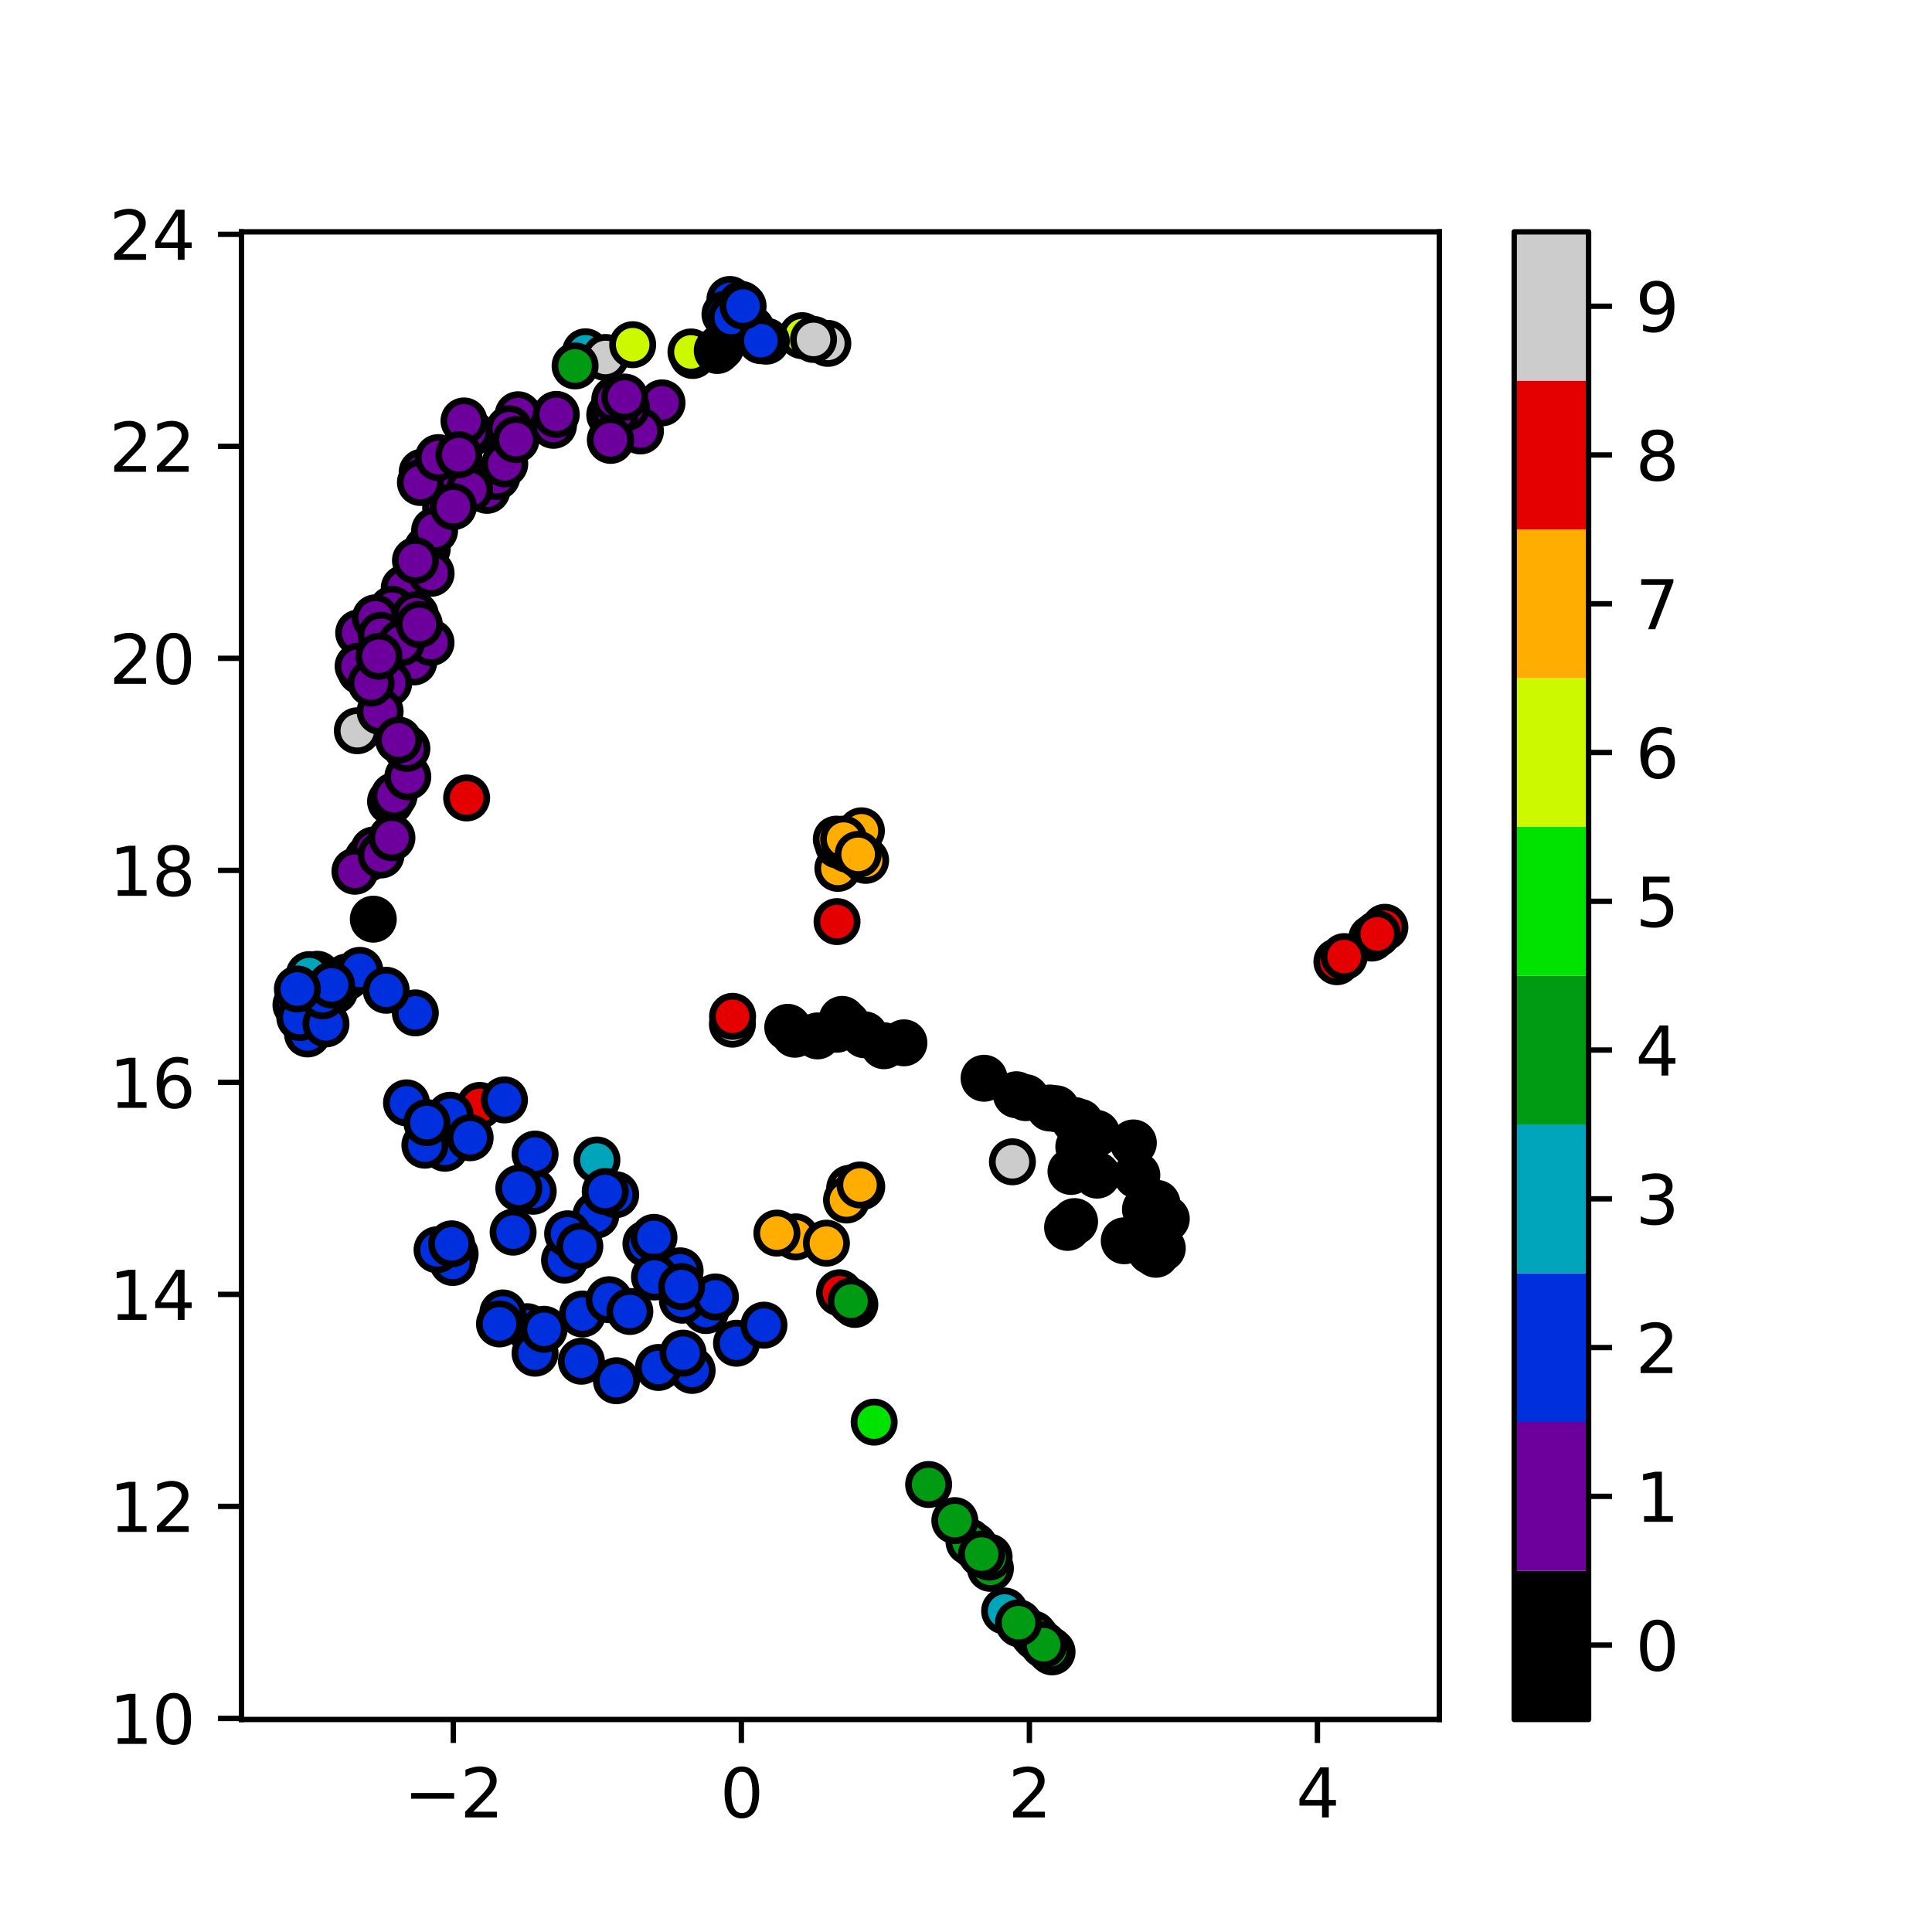 <?xml version="1.0" encoding="utf-8" standalone="no"?>
<!DOCTYPE svg PUBLIC "-//W3C//DTD SVG 1.1//EN"
  "http://www.w3.org/Graphics/SVG/1.1/DTD/svg11.dtd">
<svg xmlns:xlink="http://www.w3.org/1999/xlink" width="288pt" height="288pt" viewBox="0 0 288 288" xmlns="http://www.w3.org/2000/svg" version="1.1">
 <defs>
  <style type="text/css">*{stroke-linejoin: round; stroke-linecap: butt}</style>
 </defs>
 <g id="figure_1">
  <g id="patch_1">
   <path d="M 0 288 
L 288 288 
L 288 0 
L 0 0 
z
" style="fill: #ffffff"/>
  </g>
  <g id="axes_1">
   <g id="patch_2">
    <path d="M 36 256.32 
L 214.56 256.32 
L 214.56 34.56 
L 36 34.56 
z
" style="fill: #ffffff"/>
   </g>
   <g id="PathCollection_1">
    <defs>
     <path id="C0_0_a6da404e16" d="M 0 3 
C 0.796 3 1.559 2.684 2.121 2.121 
C 2.684 1.559 3 0.796 3 -0 
C 3 -0.796 2.684 -1.559 2.121 -2.121 
C 1.559 -2.684 0.796 -3 0 -3 
C -0.796 -3 -1.559 -2.684 -2.121 -2.121 
C -2.684 -1.559 -3 -0.796 -3 0 
C -3 0.796 -2.684 1.559 -2.121 2.121 
C -1.559 2.684 -0.796 3 0 3 
z
"/>
    </defs>
    <g clip-path="url(#p303ec538fe)">
     <use xlink:href="#C0_0_a6da404e16" x="62.928" y="70.386" style="fill: #6d009c; stroke: #000000"/>
    </g>
    <g clip-path="url(#p303ec538fe)">
     <use xlink:href="#C0_0_a6da404e16" x="103.178" y="204.288" style="fill: #002fdd; stroke: #000000"/>
    </g>
    <g clip-path="url(#p303ec538fe)">
     <use xlink:href="#C0_0_a6da404e16" x="86.828" y="195.88" style="fill: #002fdd; stroke: #000000"/>
    </g>
    <g clip-path="url(#p303ec538fe)">
     <use xlink:href="#C0_0_a6da404e16" x="108.807" y="44.64" style="fill: #002fdd; stroke: #000000"/>
    </g>
    <g clip-path="url(#p303ec538fe)">
     <use xlink:href="#C0_0_a6da404e16" x="152.913" y="163.628" style="stroke: #000000"/>
    </g>
    <g clip-path="url(#p303ec538fe)">
     <use xlink:href="#C0_0_a6da404e16" x="206.444" y="138.23" style="fill: #e40000; stroke: #000000"/>
    </g>
    <g clip-path="url(#p303ec538fe)">
     <use xlink:href="#C0_0_a6da404e16" x="54.801" y="128.006" style="fill: #6d009c; stroke: #000000"/>
    </g>
    <g clip-path="url(#p303ec538fe)">
     <use xlink:href="#C0_0_a6da404e16" x="105.235" y="195.365" style="fill: #002fdd; stroke: #000000"/>
    </g>
    <g clip-path="url(#p303ec538fe)">
     <use xlink:href="#C0_0_a6da404e16" x="145.219" y="230.415" style="fill: #00e200; stroke: #000000"/>
    </g>
    <g clip-path="url(#p303ec538fe)">
     <use xlink:href="#C0_0_a6da404e16" x="123.403" y="51.19" style="fill: #cccccc; stroke: #000000"/>
    </g>
    <g clip-path="url(#p303ec538fe)">
     <use xlink:href="#C0_0_a6da404e16" x="110.489" y="45.371" style="fill: #002fdd; stroke: #000000"/>
    </g>
    <g clip-path="url(#p303ec538fe)">
     <use xlink:href="#C0_0_a6da404e16" x="108.07" y="46.842" style="fill: #002fdd; stroke: #000000"/>
    </g>
    <g clip-path="url(#p303ec538fe)">
     <use xlink:href="#C0_0_a6da404e16" x="118.49" y="154.172" style="stroke: #000000"/>
    </g>
    <g clip-path="url(#p303ec538fe)">
     <use xlink:href="#C0_0_a6da404e16" x="109.178" y="152.67" style="fill: #cccccc; stroke: #000000"/>
    </g>
    <g clip-path="url(#p303ec538fe)">
     <use xlink:href="#C0_0_a6da404e16" x="101.384" y="189.441" style="fill: #002fdd; stroke: #000000"/>
    </g>
    <g clip-path="url(#p303ec538fe)">
     <use xlink:href="#C0_0_a6da404e16" x="151.973" y="242.076" style="fill: #009b13; stroke: #000000"/>
    </g>
    <g clip-path="url(#p303ec538fe)">
     <use xlink:href="#C0_0_a6da404e16" x="88.828" y="181.154" style="fill: #002fdd; stroke: #000000"/>
    </g>
    <g clip-path="url(#p303ec538fe)">
     <use xlink:href="#C0_0_a6da404e16" x="163.472" y="168.955" style="stroke: #000000"/>
    </g>
    <g clip-path="url(#p303ec538fe)">
     <use xlink:href="#C0_0_a6da404e16" x="70.27" y="64.553" style="fill: #6d009c; stroke: #000000"/>
    </g>
    <g clip-path="url(#p303ec538fe)">
     <use xlink:href="#C0_0_a6da404e16" x="63.691" y="81.784" style="fill: #6d009c; stroke: #000000"/>
    </g>
    <g clip-path="url(#p303ec538fe)">
     <use xlink:href="#C0_0_a6da404e16" x="167.59" y="184.962" style="stroke: #000000"/>
    </g>
    <g clip-path="url(#p303ec538fe)">
     <use xlink:href="#C0_0_a6da404e16" x="78.584" y="197.766" style="fill: #002fdd; stroke: #000000"/>
    </g>
    <g clip-path="url(#p303ec538fe)">
     <use xlink:href="#C0_0_a6da404e16" x="58.218" y="119.464" style="fill: #6d009c; stroke: #000000"/>
    </g>
    <g clip-path="url(#p303ec538fe)">
     <use xlink:href="#C0_0_a6da404e16" x="53.266" y="108.929" style="fill: #cccccc; stroke: #000000"/>
    </g>
    <g clip-path="url(#p303ec538fe)">
     <use xlink:href="#C0_0_a6da404e16" x="159.142" y="182.969" style="stroke: #000000"/>
    </g>
    <g clip-path="url(#p303ec538fe)">
     <use xlink:href="#C0_0_a6da404e16" x="87.278" y="52.438" style="fill: #00a4bb; stroke: #000000"/>
    </g>
    <g clip-path="url(#p303ec538fe)">
     <use xlink:href="#C0_0_a6da404e16" x="147.641" y="233.793" style="fill: #009b13; stroke: #000000"/>
    </g>
    <g clip-path="url(#p303ec538fe)">
     <use xlink:href="#C0_0_a6da404e16" x="138.43" y="221.292" style="fill: #009b13; stroke: #000000"/>
    </g>
    <g clip-path="url(#p303ec538fe)">
     <use xlink:href="#C0_0_a6da404e16" x="84.153" y="187.843" style="fill: #002fdd; stroke: #000000"/>
    </g>
    <g clip-path="url(#p303ec538fe)">
     <use xlink:href="#C0_0_a6da404e16" x="154.408" y="244.032" style="fill: #009b13; stroke: #000000"/>
    </g>
    <g clip-path="url(#p303ec538fe)">
     <use xlink:href="#C0_0_a6da404e16" x="124.902" y="129.449" style="fill: #ffad00; stroke: #000000"/>
    </g>
    <g clip-path="url(#p303ec538fe)">
     <use xlink:href="#C0_0_a6da404e16" x="101.716" y="193.82" style="fill: #002fdd; stroke: #000000"/>
    </g>
    <g clip-path="url(#p303ec538fe)">
     <use xlink:href="#C0_0_a6da404e16" x="90.252" y="53.288" style="fill: #cccccc; stroke: #000000"/>
    </g>
    <g clip-path="url(#p303ec538fe)">
     <use xlink:href="#C0_0_a6da404e16" x="125.542" y="151.96" style="stroke: #000000"/>
    </g>
    <g clip-path="url(#p303ec538fe)">
     <use xlink:href="#C0_0_a6da404e16" x="69.886" y="64.259" style="fill: #6d009c; stroke: #000000"/>
    </g>
    <g clip-path="url(#p303ec538fe)">
     <use xlink:href="#C0_0_a6da404e16" x="58.744" y="118.611" style="fill: #6d009c; stroke: #000000"/>
    </g>
    <g clip-path="url(#p303ec538fe)">
     <use xlink:href="#C0_0_a6da404e16" x="126.85" y="126.305" style="fill: #ffad00; stroke: #000000"/>
    </g>
    <g clip-path="url(#p303ec538fe)">
     <use xlink:href="#C0_0_a6da404e16" x="199.289" y="143.363" style="fill: #e40000; stroke: #000000"/>
    </g>
    <g clip-path="url(#p303ec538fe)">
     <use xlink:href="#C0_0_a6da404e16" x="79.488" y="177.578" style="fill: #002fdd; stroke: #000000"/>
    </g>
    <g clip-path="url(#p303ec538fe)">
     <use xlink:href="#C0_0_a6da404e16" x="71.515" y="164.783" style="fill: #e40000; stroke: #000000"/>
    </g>
    <g clip-path="url(#p303ec538fe)">
     <use xlink:href="#C0_0_a6da404e16" x="61.689" y="98.676" style="fill: #6d009c; stroke: #000000"/>
    </g>
    <g clip-path="url(#p303ec538fe)">
     <use xlink:href="#C0_0_a6da404e16" x="65.04" y="70.719" style="fill: #6d009c; stroke: #000000"/>
    </g>
    <g clip-path="url(#p303ec538fe)">
     <use xlink:href="#C0_0_a6da404e16" x="91.782" y="178.091" style="fill: #002fdd; stroke: #000000"/>
    </g>
    <g clip-path="url(#p303ec538fe)">
     <use xlink:href="#C0_0_a6da404e16" x="64.253" y="95.784" style="fill: #6d009c; stroke: #000000"/>
    </g>
    <g clip-path="url(#p303ec538fe)">
     <use xlink:href="#C0_0_a6da404e16" x="57.948" y="101.851" style="fill: #6d009c; stroke: #000000"/>
    </g>
    <g clip-path="url(#p303ec538fe)">
     <use xlink:href="#C0_0_a6da404e16" x="86.669" y="202.916" style="fill: #002fdd; stroke: #000000"/>
    </g>
    <g clip-path="url(#p303ec538fe)">
     <use xlink:href="#C0_0_a6da404e16" x="56.663" y="106.05" style="fill: #6d009c; stroke: #000000"/>
    </g>
    <g clip-path="url(#p303ec538fe)">
     <use xlink:href="#C0_0_a6da404e16" x="60.257" y="87.671" style="fill: #6d009c; stroke: #000000"/>
    </g>
    <g clip-path="url(#p303ec538fe)">
     <use xlink:href="#C0_0_a6da404e16" x="130.311" y="211.996" style="fill: #00e200; stroke: #000000"/>
    </g>
    <g clip-path="url(#p303ec538fe)">
     <use xlink:href="#C0_0_a6da404e16" x="169.468" y="175.182" style="stroke: #000000"/>
    </g>
    <g clip-path="url(#p303ec538fe)">
     <use xlink:href="#C0_0_a6da404e16" x="98.687" y="60.055" style="fill: #6d009c; stroke: #000000"/>
    </g>
    <g clip-path="url(#p303ec538fe)">
     <use xlink:href="#C0_0_a6da404e16" x="204.487" y="139.838" style="fill: #e40000; stroke: #000000"/>
    </g>
    <g clip-path="url(#p303ec538fe)">
     <use xlink:href="#C0_0_a6da404e16" x="51.651" y="145.648" style="fill: #002fdd; stroke: #000000"/>
    </g>
    <g clip-path="url(#p303ec538fe)">
     <use xlink:href="#C0_0_a6da404e16" x="111.984" y="48.995" style="fill: #002fdd; stroke: #000000"/>
    </g>
    <g clip-path="url(#p303ec538fe)">
     <use xlink:href="#C0_0_a6da404e16" x="173.261" y="186.075" style="stroke: #000000"/>
    </g>
    <g clip-path="url(#p303ec538fe)">
     <use xlink:href="#C0_0_a6da404e16" x="53.759" y="100.054" style="fill: #6d009c; stroke: #000000"/>
    </g>
    <g clip-path="url(#p303ec538fe)">
     <use xlink:href="#C0_0_a6da404e16" x="170.75" y="180.277" style="stroke: #000000"/>
    </g>
    <g clip-path="url(#p303ec538fe)">
     <use xlink:href="#C0_0_a6da404e16" x="126.333" y="126.606" style="fill: #ffad00; stroke: #000000"/>
    </g>
    <g clip-path="url(#p303ec538fe)">
     <use xlink:href="#C0_0_a6da404e16" x="96.287" y="185.406" style="fill: #002fdd; stroke: #000000"/>
    </g>
    <g clip-path="url(#p303ec538fe)">
     <use xlink:href="#C0_0_a6da404e16" x="126.657" y="177.132" style="fill: #ffad00; stroke: #000000"/>
    </g>
    <g clip-path="url(#p303ec538fe)">
     <use xlink:href="#C0_0_a6da404e16" x="121.865" y="154.422" style="stroke: #000000"/>
    </g>
    <g clip-path="url(#p303ec538fe)">
     <use xlink:href="#C0_0_a6da404e16" x="103.265" y="52.99" style="fill: #ccf900; stroke: #000000"/>
    </g>
    <g clip-path="url(#p303ec538fe)">
     <use xlink:href="#C0_0_a6da404e16" x="171.552" y="186.493" style="stroke: #000000"/>
    </g>
    <g clip-path="url(#p303ec538fe)">
     <use xlink:href="#C0_0_a6da404e16" x="79.761" y="201.719" style="fill: #002fdd; stroke: #000000"/>
    </g>
    <g clip-path="url(#p303ec538fe)">
     <use xlink:href="#C0_0_a6da404e16" x="156.493" y="165.169" style="stroke: #000000"/>
    </g>
    <g clip-path="url(#p303ec538fe)">
     <use xlink:href="#C0_0_a6da404e16" x="64.263" y="85.463" style="fill: #6d009c; stroke: #000000"/>
    </g>
    <g clip-path="url(#p303ec538fe)">
     <use xlink:href="#C0_0_a6da404e16" x="67.846" y="186.953" style="fill: #002fdd; stroke: #000000"/>
    </g>
    <g clip-path="url(#p303ec538fe)">
     <use xlink:href="#C0_0_a6da404e16" x="128.41" y="123.846" style="fill: #ffad00; stroke: #000000"/>
    </g>
    <g clip-path="url(#p303ec538fe)">
     <use xlink:href="#C0_0_a6da404e16" x="98.158" y="203.846" style="fill: #002fdd; stroke: #000000"/>
    </g>
    <g clip-path="url(#p303ec538fe)">
     <use xlink:href="#C0_0_a6da404e16" x="146.693" y="160.733" style="stroke: #000000"/>
    </g>
    <g clip-path="url(#p303ec538fe)">
     <use xlink:href="#C0_0_a6da404e16" x="67.938" y="169.148" style="fill: #009b13; stroke: #000000"/>
    </g>
    <g clip-path="url(#p303ec538fe)">
     <use xlink:href="#C0_0_a6da404e16" x="55.713" y="126.7" style="fill: #6d009c; stroke: #000000"/>
    </g>
    <g clip-path="url(#p303ec538fe)">
     <use xlink:href="#C0_0_a6da404e16" x="157.436" y="165.279" style="stroke: #000000"/>
    </g>
    <g clip-path="url(#p303ec538fe)">
     <use xlink:href="#C0_0_a6da404e16" x="147.445" y="232.117" style="fill: #009b13; stroke: #000000"/>
    </g>
    <g clip-path="url(#p303ec538fe)">
     <use xlink:href="#C0_0_a6da404e16" x="58.443" y="90.817" style="fill: #6d009c; stroke: #000000"/>
    </g>
    <g clip-path="url(#p303ec538fe)">
     <use xlink:href="#C0_0_a6da404e16" x="90.8" y="193.747" style="fill: #002fdd; stroke: #000000"/>
    </g>
    <g clip-path="url(#p303ec538fe)">
     <use xlink:href="#C0_0_a6da404e16" x="77.704" y="62.298" style="fill: #6d009c; stroke: #000000"/>
    </g>
    <g clip-path="url(#p303ec538fe)">
     <use xlink:href="#C0_0_a6da404e16" x="66.332" y="171.172" style="fill: #002fdd; stroke: #000000"/>
    </g>
    <g clip-path="url(#p303ec538fe)">
     <use xlink:href="#C0_0_a6da404e16" x="173.859" y="181.691" style="stroke: #000000"/>
    </g>
    <g clip-path="url(#p303ec538fe)">
     <use xlink:href="#C0_0_a6da404e16" x="60.793" y="115.794" style="fill: #6d009c; stroke: #000000"/>
    </g>
    <g clip-path="url(#p303ec538fe)">
     <use xlink:href="#C0_0_a6da404e16" x="45.841" y="154.129" style="fill: #002fdd; stroke: #000000"/>
    </g>
    <g clip-path="url(#p303ec538fe)">
     <use xlink:href="#C0_0_a6da404e16" x="53.467" y="94.339" style="fill: #6d009c; stroke: #000000"/>
    </g>
    <g clip-path="url(#p303ec538fe)">
     <use xlink:href="#C0_0_a6da404e16" x="72.601" y="73.096" style="fill: #6d009c; stroke: #000000"/>
    </g>
    <g clip-path="url(#p303ec538fe)">
     <use xlink:href="#C0_0_a6da404e16" x="97.487" y="184.454" style="fill: #002fdd; stroke: #000000"/>
    </g>
    <g clip-path="url(#p303ec538fe)">
     <use xlink:href="#C0_0_a6da404e16" x="49.907" y="147.67" style="fill: #002fdd; stroke: #000000"/>
    </g>
    <g clip-path="url(#p303ec538fe)">
     <use xlink:href="#C0_0_a6da404e16" x="52.911" y="129.875" style="fill: #6d009c; stroke: #000000"/>
    </g>
    <g clip-path="url(#p303ec538fe)">
     <use xlink:href="#C0_0_a6da404e16" x="118.619" y="184.376" style="fill: #ffad00; stroke: #000000"/>
    </g>
    <g clip-path="url(#p303ec538fe)">
     <use xlink:href="#C0_0_a6da404e16" x="60.597" y="164.401" style="fill: #002fdd; stroke: #000000"/>
    </g>
    <g clip-path="url(#p303ec538fe)">
     <use xlink:href="#C0_0_a6da404e16" x="74.087" y="71.046" style="fill: #6d009c; stroke: #000000"/>
    </g>
    <g clip-path="url(#p303ec538fe)">
     <use xlink:href="#C0_0_a6da404e16" x="94.314" y="51.385" style="fill: #ccf900; stroke: #000000"/>
    </g>
    <g clip-path="url(#p303ec538fe)">
     <use xlink:href="#C0_0_a6da404e16" x="56.806" y="127.449" style="fill: #6d009c; stroke: #000000"/>
    </g>
    <g clip-path="url(#p303ec538fe)">
     <use xlink:href="#C0_0_a6da404e16" x="75.203" y="163.962" style="fill: #002fdd; stroke: #000000"/>
    </g>
    <g clip-path="url(#p303ec538fe)">
     <use xlink:href="#C0_0_a6da404e16" x="124.742" y="153.43" style="stroke: #000000"/>
    </g>
    <g clip-path="url(#p303ec538fe)">
     <use xlink:href="#C0_0_a6da404e16" x="84.613" y="183.918" style="fill: #002fdd; stroke: #000000"/>
    </g>
    <g clip-path="url(#p303ec538fe)">
     <use xlink:href="#C0_0_a6da404e16" x="53.635" y="144.646" style="fill: #002fdd; stroke: #000000"/>
    </g>
    <g clip-path="url(#p303ec538fe)">
     <use xlink:href="#C0_0_a6da404e16" x="109.789" y="200.235" style="fill: #002fdd; stroke: #000000"/>
    </g>
    <g clip-path="url(#p303ec538fe)">
     <use xlink:href="#C0_0_a6da404e16" x="160.199" y="167.037" style="stroke: #000000"/>
    </g>
    <g clip-path="url(#p303ec538fe)">
     <use xlink:href="#C0_0_a6da404e16" x="128.46" y="176.897" style="fill: #ffad00; stroke: #000000"/>
    </g>
    <g clip-path="url(#p303ec538fe)">
     <use xlink:href="#C0_0_a6da404e16" x="95.472" y="64.243" style="fill: #6d009c; stroke: #000000"/>
    </g>
    <g clip-path="url(#p303ec538fe)">
     <use xlink:href="#C0_0_a6da404e16" x="97.561" y="190.357" style="fill: #002fdd; stroke: #000000"/>
    </g>
    <g clip-path="url(#p303ec538fe)">
     <use xlink:href="#C0_0_a6da404e16" x="74.953" y="195.717" style="fill: #002fdd; stroke: #000000"/>
    </g>
    <g clip-path="url(#p303ec538fe)">
     <use xlink:href="#C0_0_a6da404e16" x="76.49" y="183.674" style="fill: #002fdd; stroke: #000000"/>
    </g>
    <g clip-path="url(#p303ec538fe)">
     <use xlink:href="#C0_0_a6da404e16" x="77.232" y="61.824" style="fill: #6d009c; stroke: #000000"/>
    </g>
    <g clip-path="url(#p303ec538fe)">
     <use xlink:href="#C0_0_a6da404e16" x="106.649" y="193.331" style="fill: #002fdd; stroke: #000000"/>
    </g>
    <g clip-path="url(#p303ec538fe)">
     <use xlink:href="#C0_0_a6da404e16" x="119.569" y="50.036" style="fill: #ccf900; stroke: #000000"/>
    </g>
    <g clip-path="url(#p303ec538fe)">
     <use xlink:href="#C0_0_a6da404e16" x="66.432" y="75.754" style="fill: #6d009c; stroke: #000000"/>
    </g>
    <g clip-path="url(#p303ec538fe)">
     <use xlink:href="#C0_0_a6da404e16" x="124.963" y="126.003" style="fill: #ffad00; stroke: #000000"/>
    </g>
    <g clip-path="url(#p303ec538fe)">
     <use xlink:href="#C0_0_a6da404e16" x="91.032" y="65.649" style="fill: #6d009c; stroke: #000000"/>
    </g>
    <g clip-path="url(#p303ec538fe)">
     <use xlink:href="#C0_0_a6da404e16" x="161.004" y="167.302" style="stroke: #000000"/>
    </g>
    <g clip-path="url(#p303ec538fe)">
     <use xlink:href="#C0_0_a6da404e16" x="67.496" y="188.199" style="fill: #002fdd; stroke: #000000"/>
    </g>
    <g clip-path="url(#p303ec538fe)">
     <use xlink:href="#C0_0_a6da404e16" x="55.953" y="92.102" style="fill: #6d009c; stroke: #000000"/>
    </g>
    <g clip-path="url(#p303ec538fe)">
     <use xlink:href="#C0_0_a6da404e16" x="61.913" y="150.988" style="fill: #002fdd; stroke: #000000"/>
    </g>
    <g clip-path="url(#p303ec538fe)">
     <use xlink:href="#C0_0_a6da404e16" x="168.947" y="170.375" style="stroke: #000000"/>
    </g>
    <g clip-path="url(#p303ec538fe)">
     <use xlink:href="#C0_0_a6da404e16" x="44.116" y="149.807" style="fill: #002fdd; stroke: #000000"/>
    </g>
    <g clip-path="url(#p303ec538fe)">
     <use xlink:href="#C0_0_a6da404e16" x="74.457" y="197.355" style="fill: #002fdd; stroke: #000000"/>
    </g>
    <g clip-path="url(#p303ec538fe)">
     <use xlink:href="#C0_0_a6da404e16" x="93.407" y="60.759" style="fill: #6d009c; stroke: #000000"/>
    </g>
    <g clip-path="url(#p303ec538fe)">
     <use xlink:href="#C0_0_a6da404e16" x="91.891" y="205.823" style="fill: #002fdd; stroke: #000000"/>
    </g>
    <g clip-path="url(#p303ec538fe)">
     <use xlink:href="#C0_0_a6da404e16" x="134.745" y="155.453" style="stroke: #000000"/>
    </g>
    <g clip-path="url(#p303ec538fe)">
     <use xlink:href="#C0_0_a6da404e16" x="172.313" y="186.972" style="stroke: #000000"/>
    </g>
    <g clip-path="url(#p303ec538fe)">
     <use xlink:href="#C0_0_a6da404e16" x="75.915" y="63.924" style="fill: #6d009c; stroke: #000000"/>
    </g>
    <g clip-path="url(#p303ec538fe)">
     <use xlink:href="#C0_0_a6da404e16" x="44.691" y="151.678" style="fill: #002fdd; stroke: #000000"/>
    </g>
    <g clip-path="url(#p303ec538fe)">
     <use xlink:href="#C0_0_a6da404e16" x="56.808" y="94.705" style="fill: #6d009c; stroke: #000000"/>
    </g>
    <g clip-path="url(#p303ec538fe)">
     <use xlink:href="#C0_0_a6da404e16" x="86.439" y="185.782" style="fill: #002fdd; stroke: #000000"/>
    </g>
    <g clip-path="url(#p303ec538fe)">
     <use xlink:href="#C0_0_a6da404e16" x="124.666" y="125.091" style="fill: #ffad00; stroke: #000000"/>
    </g>
    <g clip-path="url(#p303ec538fe)">
     <use xlink:href="#C0_0_a6da404e16" x="59.839" y="95.812" style="fill: #6d009c; stroke: #000000"/>
    </g>
    <g clip-path="url(#p303ec538fe)">
     <use xlink:href="#C0_0_a6da404e16" x="69.165" y="62.748" style="fill: #6d009c; stroke: #000000"/>
    </g>
    <g clip-path="url(#p303ec538fe)">
     <use xlink:href="#C0_0_a6da404e16" x="127.431" y="194.45" style="fill: #009b13; stroke: #000000"/>
    </g>
    <g clip-path="url(#p303ec538fe)">
     <use xlink:href="#C0_0_a6da404e16" x="172.466" y="179.381" style="stroke: #000000"/>
    </g>
    <g clip-path="url(#p303ec538fe)">
     <use xlink:href="#C0_0_a6da404e16" x="62.671" y="71.927" style="fill: #6d009c; stroke: #000000"/>
    </g>
    <g clip-path="url(#p303ec538fe)">
     <use xlink:href="#C0_0_a6da404e16" x="48.593" y="152.632" style="fill: #002fdd; stroke: #000000"/>
    </g>
    <g clip-path="url(#p303ec538fe)">
     <use xlink:href="#C0_0_a6da404e16" x="163.539" y="175.176" style="stroke: #000000"/>
    </g>
    <g clip-path="url(#p303ec538fe)">
     <use xlink:href="#C0_0_a6da404e16" x="93.892" y="195.502" style="fill: #002fdd; stroke: #000000"/>
    </g>
    <g clip-path="url(#p303ec538fe)">
     <use xlink:href="#C0_0_a6da404e16" x="70" y="72.954" style="fill: #6d009c; stroke: #000000"/>
    </g>
    <g clip-path="url(#p303ec538fe)">
     <use xlink:href="#C0_0_a6da404e16" x="151.51" y="163.189" style="stroke: #000000"/>
    </g>
    <g clip-path="url(#p303ec538fe)">
     <use xlink:href="#C0_0_a6da404e16" x="88.984" y="172.921" style="fill: #00a4bb; stroke: #000000"/>
    </g>
    <g clip-path="url(#p303ec538fe)">
     <use xlink:href="#C0_0_a6da404e16" x="79.766" y="172.036" style="fill: #002fdd; stroke: #000000"/>
    </g>
    <g clip-path="url(#p303ec538fe)">
     <use xlink:href="#C0_0_a6da404e16" x="160.815" y="170.954" style="stroke: #000000"/>
    </g>
    <g clip-path="url(#p303ec538fe)">
     <use xlink:href="#C0_0_a6da404e16" x="101.607" y="191.786" style="fill: #002fdd; stroke: #000000"/>
    </g>
    <g clip-path="url(#p303ec538fe)">
     <use xlink:href="#C0_0_a6da404e16" x="128.867" y="154.25" style="stroke: #000000"/>
    </g>
    <g clip-path="url(#p303ec538fe)">
     <use xlink:href="#C0_0_a6da404e16" x="61.925" y="91.656" style="fill: #6d009c; stroke: #000000"/>
    </g>
    <g clip-path="url(#p303ec538fe)">
     <use xlink:href="#C0_0_a6da404e16" x="67.11" y="166.25" style="fill: #002fdd; stroke: #000000"/>
    </g>
    <g clip-path="url(#p303ec538fe)">
     <use xlink:href="#C0_0_a6da404e16" x="126.191" y="178.886" style="fill: #ffad00; stroke: #000000"/>
    </g>
    <g clip-path="url(#p303ec538fe)">
     <use xlink:href="#C0_0_a6da404e16" x="114.233" y="50.859" style="fill: #002fdd; stroke: #000000"/>
    </g>
    <g clip-path="url(#p303ec538fe)">
     <use xlink:href="#C0_0_a6da404e16" x="126.206" y="152.599" style="stroke: #000000"/>
    </g>
    <g clip-path="url(#p303ec538fe)">
     <use xlink:href="#C0_0_a6da404e16" x="65.341" y="68.213" style="fill: #6d009c; stroke: #000000"/>
    </g>
    <g clip-path="url(#p303ec538fe)">
     <use xlink:href="#C0_0_a6da404e16" x="102.999" y="52.464" style="fill: #ccf900; stroke: #000000"/>
    </g>
    <g clip-path="url(#p303ec538fe)">
     <use xlink:href="#C0_0_a6da404e16" x="77.339" y="177.13" style="fill: #002fdd; stroke: #000000"/>
    </g>
    <g clip-path="url(#p303ec538fe)">
     <use xlink:href="#C0_0_a6da404e16" x="75.245" y="69.151" style="fill: #6d009c; stroke: #000000"/>
    </g>
    <g clip-path="url(#p303ec538fe)">
     <use xlink:href="#C0_0_a6da404e16" x="76.925" y="65.534" style="fill: #6d009c; stroke: #000000"/>
    </g>
    <g clip-path="url(#p303ec538fe)">
     <use xlink:href="#C0_0_a6da404e16" x="68.399" y="67.789" style="fill: #6d009c; stroke: #000000"/>
    </g>
    <g clip-path="url(#p303ec538fe)">
     <use xlink:href="#C0_0_a6da404e16" x="90.891" y="61.84" style="fill: #6d009c; stroke: #000000"/>
    </g>
    <g clip-path="url(#p303ec538fe)">
     <use xlink:href="#C0_0_a6da404e16" x="144.446" y="229.825" style="fill: #009b13; stroke: #000000"/>
    </g>
    <g clip-path="url(#p303ec538fe)">
     <use xlink:href="#C0_0_a6da404e16" x="142.332" y="226.676" style="fill: #009b13; stroke: #000000"/>
    </g>
    <g clip-path="url(#p303ec538fe)">
     <use xlink:href="#C0_0_a6da404e16" x="60.655" y="111.573" style="fill: #6d009c; stroke: #000000"/>
    </g>
    <g clip-path="url(#p303ec538fe)">
     <use xlink:href="#C0_0_a6da404e16" x="53.382" y="99.31" style="fill: #6d009c; stroke: #000000"/>
    </g>
    <g clip-path="url(#p303ec538fe)">
     <use xlink:href="#C0_0_a6da404e16" x="57.571" y="147.618" style="fill: #002fdd; stroke: #000000"/>
    </g>
    <g clip-path="url(#p303ec538fe)">
     <use xlink:href="#C0_0_a6da404e16" x="91.667" y="61.77" style="fill: #6d009c; stroke: #000000"/>
    </g>
    <g clip-path="url(#p303ec538fe)">
     <use xlink:href="#C0_0_a6da404e16" x="156.828" y="246.24" style="fill: #009b13; stroke: #000000"/>
    </g>
    <g clip-path="url(#p303ec538fe)">
     <use xlink:href="#C0_0_a6da404e16" x="48.105" y="148.433" style="fill: #002fdd; stroke: #000000"/>
    </g>
    <g clip-path="url(#p303ec538fe)">
     <use xlink:href="#C0_0_a6da404e16" x="47.307" y="145.232" style="fill: #002fdd; stroke: #000000"/>
    </g>
    <g clip-path="url(#p303ec538fe)">
     <use xlink:href="#C0_0_a6da404e16" x="55.325" y="101.831" style="fill: #6d009c; stroke: #000000"/>
    </g>
    <g clip-path="url(#p303ec538fe)">
     <use xlink:href="#C0_0_a6da404e16" x="59.414" y="110.314" style="fill: #6d009c; stroke: #000000"/>
    </g>
    <g clip-path="url(#p303ec538fe)">
     <use xlink:href="#C0_0_a6da404e16" x="65.149" y="186.304" style="fill: #002fdd; stroke: #000000"/>
    </g>
    <g clip-path="url(#p303ec538fe)">
     <use xlink:href="#C0_0_a6da404e16" x="107.45" y="51.764" style="fill: #ccf900; stroke: #000000"/>
    </g>
    <g clip-path="url(#p303ec538fe)">
     <use xlink:href="#C0_0_a6da404e16" x="149.757" y="240.15" style="fill: #00a4bb; stroke: #000000"/>
    </g>
    <g clip-path="url(#p303ec538fe)">
     <use xlink:href="#C0_0_a6da404e16" x="63.334" y="170.713" style="fill: #002fdd; stroke: #000000"/>
    </g>
    <g clip-path="url(#p303ec538fe)">
     <use xlink:href="#C0_0_a6da404e16" x="101.825" y="201.71" style="fill: #002fdd; stroke: #000000"/>
    </g>
    <g clip-path="url(#p303ec538fe)">
     <use xlink:href="#C0_0_a6da404e16" x="64.783" y="79.091" style="fill: #6d009c; stroke: #000000"/>
    </g>
    <g clip-path="url(#p303ec538fe)">
     <use xlink:href="#C0_0_a6da404e16" x="128.199" y="176.642" style="fill: #ffad00; stroke: #000000"/>
    </g>
    <g clip-path="url(#p303ec538fe)">
     <use xlink:href="#C0_0_a6da404e16" x="69.561" y="118.95" style="fill: #e40000; stroke: #000000"/>
    </g>
    <g clip-path="url(#p303ec538fe)">
     <use xlink:href="#C0_0_a6da404e16" x="62.507" y="93.091" style="fill: #6d009c; stroke: #000000"/>
    </g>
    <g clip-path="url(#p303ec538fe)">
     <use xlink:href="#C0_0_a6da404e16" x="61.929" y="83.557" style="fill: #6d009c; stroke: #000000"/>
    </g>
    <g clip-path="url(#p303ec538fe)">
     <use xlink:href="#C0_0_a6da404e16" x="46.098" y="145.282" style="fill: #00a4bb; stroke: #000000"/>
    </g>
    <g clip-path="url(#p303ec538fe)">
     <use xlink:href="#C0_0_a6da404e16" x="129.038" y="128.254" style="fill: #ffad00; stroke: #000000"/>
    </g>
    <g clip-path="url(#p303ec538fe)">
     <use xlink:href="#C0_0_a6da404e16" x="113.883" y="197.539" style="fill: #002fdd; stroke: #000000"/>
    </g>
    <g clip-path="url(#p303ec538fe)">
     <use xlink:href="#C0_0_a6da404e16" x="156.499" y="245.948" style="fill: #009b13; stroke: #000000"/>
    </g>
    <g clip-path="url(#p303ec538fe)">
     <use xlink:href="#C0_0_a6da404e16" x="154.023" y="243.583" style="fill: #009b13; stroke: #000000"/>
    </g>
    <g clip-path="url(#p303ec538fe)">
     <use xlink:href="#C0_0_a6da404e16" x="115.808" y="183.816" style="fill: #ffad00; stroke: #000000"/>
    </g>
    <g clip-path="url(#p303ec538fe)">
     <use xlink:href="#C0_0_a6da404e16" x="150.92" y="173.188" style="fill: #cccccc; stroke: #000000"/>
    </g>
    <g clip-path="url(#p303ec538fe)">
     <use xlink:href="#C0_0_a6da404e16" x="55.647" y="137.019" style="stroke: #000000"/>
    </g>
    <g clip-path="url(#p303ec538fe)">
     <use xlink:href="#C0_0_a6da404e16" x="125.153" y="192.711" style="fill: #e40000; stroke: #000000"/>
    </g>
    <g clip-path="url(#p303ec538fe)">
     <use xlink:href="#C0_0_a6da404e16" x="67.582" y="75.525" style="fill: #6d009c; stroke: #000000"/>
    </g>
    <g clip-path="url(#p303ec538fe)">
     <use xlink:href="#C0_0_a6da404e16" x="49.421" y="146.823" style="fill: #002fdd; stroke: #000000"/>
    </g>
    <g clip-path="url(#p303ec538fe)">
     <use xlink:href="#C0_0_a6da404e16" x="85.726" y="54.546" style="fill: #009b13; stroke: #000000"/>
    </g>
    <g clip-path="url(#p303ec538fe)">
     <use xlink:href="#C0_0_a6da404e16" x="109.205" y="151.501" style="fill: #e40000; stroke: #000000"/>
    </g>
    <g clip-path="url(#p303ec538fe)">
     <use xlink:href="#C0_0_a6da404e16" x="56.493" y="97.826" style="fill: #6d009c; stroke: #000000"/>
    </g>
    <g clip-path="url(#p303ec538fe)">
     <use xlink:href="#C0_0_a6da404e16" x="106.921" y="52.249" style="stroke: #000000"/>
    </g>
    <g clip-path="url(#p303ec538fe)">
     <use xlink:href="#C0_0_a6da404e16" x="200.377" y="142.597" style="fill: #e40000; stroke: #000000"/>
    </g>
    <g clip-path="url(#p303ec538fe)">
     <use xlink:href="#C0_0_a6da404e16" x="117.429" y="153.143" style="stroke: #000000"/>
    </g>
    <g clip-path="url(#p303ec538fe)">
     <use xlink:href="#C0_0_a6da404e16" x="82.508" y="63.402" style="fill: #6d009c; stroke: #000000"/>
    </g>
    <g clip-path="url(#p303ec538fe)">
     <use xlink:href="#C0_0_a6da404e16" x="44.333" y="147.43" style="fill: #002fdd; stroke: #000000"/>
    </g>
    <g clip-path="url(#p303ec538fe)">
     <use xlink:href="#C0_0_a6da404e16" x="91.64" y="59.555" style="fill: #6d009c; stroke: #000000"/>
    </g>
    <g clip-path="url(#p303ec538fe)">
     <use xlink:href="#C0_0_a6da404e16" x="90.981" y="65.56" style="fill: #6d009c; stroke: #000000"/>
    </g>
    <g clip-path="url(#p303ec538fe)">
     <use xlink:href="#C0_0_a6da404e16" x="63.633" y="167.343" style="fill: #002fdd; stroke: #000000"/>
    </g>
    <g clip-path="url(#p303ec538fe)">
     <use xlink:href="#C0_0_a6da404e16" x="67.329" y="185.416" style="fill: #002fdd; stroke: #000000"/>
    </g>
    <g clip-path="url(#p303ec538fe)">
     <use xlink:href="#C0_0_a6da404e16" x="58.426" y="124.878" style="fill: #6d009c; stroke: #000000"/>
    </g>
    <g clip-path="url(#p303ec538fe)">
     <use xlink:href="#C0_0_a6da404e16" x="93.123" y="59.188" style="fill: #6d009c; stroke: #000000"/>
    </g>
    <g clip-path="url(#p303ec538fe)">
     <use xlink:href="#C0_0_a6da404e16" x="109.015" y="47.327" style="fill: #002fdd; stroke: #000000"/>
    </g>
    <g clip-path="url(#p303ec538fe)">
     <use xlink:href="#C0_0_a6da404e16" x="146.327" y="231.663" style="fill: #009b13; stroke: #000000"/>
    </g>
    <g clip-path="url(#p303ec538fe)">
     <use xlink:href="#C0_0_a6da404e16" x="125.759" y="125.087" style="fill: #ffad00; stroke: #000000"/>
    </g>
    <g clip-path="url(#p303ec538fe)">
     <use xlink:href="#C0_0_a6da404e16" x="124.776" y="137.381" style="fill: #e40000; stroke: #000000"/>
    </g>
    <g clip-path="url(#p303ec538fe)">
     <use xlink:href="#C0_0_a6da404e16" x="155.565" y="245.176" style="fill: #009b13; stroke: #000000"/>
    </g>
    <g clip-path="url(#p303ec538fe)">
     <use xlink:href="#C0_0_a6da404e16" x="70.086" y="169.604" style="fill: #002fdd; stroke: #000000"/>
    </g>
    <g clip-path="url(#p303ec538fe)">
     <use xlink:href="#C0_0_a6da404e16" x="81.108" y="198.156" style="fill: #002fdd; stroke: #000000"/>
    </g>
    <g clip-path="url(#p303ec538fe)">
     <use xlink:href="#C0_0_a6da404e16" x="123.194" y="185.318" style="fill: #ffad00; stroke: #000000"/>
    </g>
    <g clip-path="url(#p303ec538fe)">
     <use xlink:href="#C0_0_a6da404e16" x="82.924" y="61.773" style="fill: #6d009c; stroke: #000000"/>
    </g>
    <g clip-path="url(#p303ec538fe)">
     <use xlink:href="#C0_0_a6da404e16" x="127.926" y="127.36" style="fill: #ffad00; stroke: #000000"/>
    </g>
    <g clip-path="url(#p303ec538fe)">
     <use xlink:href="#C0_0_a6da404e16" x="126.861" y="193.963" style="fill: #009b13; stroke: #000000"/>
    </g>
    <g clip-path="url(#p303ec538fe)">
     <use xlink:href="#C0_0_a6da404e16" x="151.83" y="241.901" style="fill: #009b13; stroke: #000000"/>
    </g>
    <g clip-path="url(#p303ec538fe)">
     <use xlink:href="#C0_0_a6da404e16" x="205.306" y="139.215" style="fill: #e40000; stroke: #000000"/>
    </g>
    <g clip-path="url(#p303ec538fe)">
     <use xlink:href="#C0_0_a6da404e16" x="160.188" y="182.098" style="stroke: #000000"/>
    </g>
    <g clip-path="url(#p303ec538fe)">
     <use xlink:href="#C0_0_a6da404e16" x="113.418" y="50.784" style="fill: #002fdd; stroke: #000000"/>
    </g>
    <g clip-path="url(#p303ec538fe)">
     <use xlink:href="#C0_0_a6da404e16" x="90.221" y="177.617" style="fill: #002fdd; stroke: #000000"/>
    </g>
    <g clip-path="url(#p303ec538fe)">
     <use xlink:href="#C0_0_a6da404e16" x="110.774" y="45.63" style="fill: #002fdd; stroke: #000000"/>
    </g>
    <g clip-path="url(#p303ec538fe)">
     <use xlink:href="#C0_0_a6da404e16" x="131.77" y="155.887" style="stroke: #000000"/>
    </g>
    <g clip-path="url(#p303ec538fe)">
     <use xlink:href="#C0_0_a6da404e16" x="159.648" y="174.627" style="stroke: #000000"/>
    </g>
    <g clip-path="url(#p303ec538fe)">
     <use xlink:href="#C0_0_a6da404e16" x="121.27" y="50.599" style="fill: #cccccc; stroke: #000000"/>
    </g>
   </g>
   <g id="matplotlib.axis_1">
    <g id="xtick_1">
     <g id="line2d_1">
      <defs>
       <path id="mdd99b25c37" d="M 0 0 
L 0 3.5 
" style="stroke: #000000; stroke-width: 0.8"/>
      </defs>
      <g>
       <use xlink:href="#mdd99b25c37" x="67.578" y="256.32" style="stroke: #000000; stroke-width: 0.8"/>
      </g>
     </g>
     <g id="text_1">
      <!-- −2 -->
      <g transform="translate(60.207 270.918) scale(0.1 -0.1)">
       <defs>
        <path id="DejaVuSans-2212" d="M 678 2272 
L 4684 2272 
L 4684 1741 
L 678 1741 
L 678 2272 
z
" transform="scale(0.016)"/>
        <path id="DejaVuSans-32" d="M 1228 531 
L 3431 531 
L 3431 0 
L 469 0 
L 469 531 
Q 828 903 1448 1529 
Q 2069 2156 2228 2338 
Q 2531 2678 2651 2914 
Q 2772 3150 2772 3378 
Q 2772 3750 2511 3984 
Q 2250 4219 1831 4219 
Q 1534 4219 1204 4116 
Q 875 4013 500 3803 
L 500 4441 
Q 881 4594 1212 4672 
Q 1544 4750 1819 4750 
Q 2544 4750 2975 4387 
Q 3406 4025 3406 3419 
Q 3406 3131 3298 2873 
Q 3191 2616 2906 2266 
Q 2828 2175 2409 1742 
Q 1991 1309 1228 531 
z
" transform="scale(0.016)"/>
       </defs>
       <use xlink:href="#DejaVuSans-2212"/>
       <use xlink:href="#DejaVuSans-32" x="83.789"/>
      </g>
     </g>
    </g>
    <g id="xtick_2">
     <g id="line2d_2">
      <g>
       <use xlink:href="#mdd99b25c37" x="110.514" y="256.32" style="stroke: #000000; stroke-width: 0.8"/>
      </g>
     </g>
     <g id="text_2">
      <!-- 0 -->
      <g transform="translate(107.333 270.918) scale(0.1 -0.1)">
       <defs>
        <path id="DejaVuSans-30" d="M 2034 4250 
Q 1547 4250 1301 3770 
Q 1056 3291 1056 2328 
Q 1056 1369 1301 889 
Q 1547 409 2034 409 
Q 2525 409 2770 889 
Q 3016 1369 3016 2328 
Q 3016 3291 2770 3770 
Q 2525 4250 2034 4250 
z
M 2034 4750 
Q 2819 4750 3233 4129 
Q 3647 3509 3647 2328 
Q 3647 1150 3233 529 
Q 2819 -91 2034 -91 
Q 1250 -91 836 529 
Q 422 1150 422 2328 
Q 422 3509 836 4129 
Q 1250 4750 2034 4750 
z
" transform="scale(0.016)"/>
       </defs>
       <use xlink:href="#DejaVuSans-30"/>
      </g>
     </g>
    </g>
    <g id="xtick_3">
     <g id="line2d_3">
      <g>
       <use xlink:href="#mdd99b25c37" x="153.45" y="256.32" style="stroke: #000000; stroke-width: 0.8"/>
      </g>
     </g>
     <g id="text_3">
      <!-- 2 -->
      <g transform="translate(150.269 270.918) scale(0.1 -0.1)">
       <use xlink:href="#DejaVuSans-32"/>
      </g>
     </g>
    </g>
    <g id="xtick_4">
     <g id="line2d_4">
      <g>
       <use xlink:href="#mdd99b25c37" x="196.386" y="256.32" style="stroke: #000000; stroke-width: 0.8"/>
      </g>
     </g>
     <g id="text_4">
      <!-- 4 -->
      <g transform="translate(193.205 270.918) scale(0.1 -0.1)">
       <defs>
        <path id="DejaVuSans-34" d="M 2419 4116 
L 825 1625 
L 2419 1625 
L 2419 4116 
z
M 2253 4666 
L 3047 4666 
L 3047 1625 
L 3713 1625 
L 3713 1100 
L 3047 1100 
L 3047 0 
L 2419 0 
L 2419 1100 
L 313 1100 
L 313 1709 
L 2253 4666 
z
" transform="scale(0.016)"/>
       </defs>
       <use xlink:href="#DejaVuSans-34"/>
      </g>
     </g>
    </g>
   </g>
   <g id="matplotlib.axis_2">
    <g id="ytick_1">
     <g id="line2d_5">
      <defs>
       <path id="m8d7c4a0bbd" d="M 0 0 
L -3.5 0 
" style="stroke: #000000; stroke-width: 0.8"/>
      </defs>
      <g>
       <use xlink:href="#m8d7c4a0bbd" x="36" y="256.162" style="stroke: #000000; stroke-width: 0.8"/>
      </g>
     </g>
     <g id="text_5">
      <!-- 10 -->
      <g transform="translate(16.275 259.961) scale(0.1 -0.1)">
       <defs>
        <path id="DejaVuSans-31" d="M 794 531 
L 1825 531 
L 1825 4091 
L 703 3866 
L 703 4441 
L 1819 4666 
L 2450 4666 
L 2450 531 
L 3481 531 
L 3481 0 
L 794 0 
L 794 531 
z
" transform="scale(0.016)"/>
       </defs>
       <use xlink:href="#DejaVuSans-31"/>
       <use xlink:href="#DejaVuSans-30" x="63.623"/>
      </g>
     </g>
    </g>
    <g id="ytick_2">
     <g id="line2d_6">
      <g>
       <use xlink:href="#m8d7c4a0bbd" x="36" y="224.557" style="stroke: #000000; stroke-width: 0.8"/>
      </g>
     </g>
     <g id="text_6">
      <!-- 12 -->
      <g transform="translate(16.275 228.356) scale(0.1 -0.1)">
       <use xlink:href="#DejaVuSans-31"/>
       <use xlink:href="#DejaVuSans-32" x="63.623"/>
      </g>
     </g>
    </g>
    <g id="ytick_3">
     <g id="line2d_7">
      <g>
       <use xlink:href="#m8d7c4a0bbd" x="36" y="192.952" style="stroke: #000000; stroke-width: 0.8"/>
      </g>
     </g>
     <g id="text_7">
      <!-- 14 -->
      <g transform="translate(16.275 196.751) scale(0.1 -0.1)">
       <use xlink:href="#DejaVuSans-31"/>
       <use xlink:href="#DejaVuSans-34" x="63.623"/>
      </g>
     </g>
    </g>
    <g id="ytick_4">
     <g id="line2d_8">
      <g>
       <use xlink:href="#m8d7c4a0bbd" x="36" y="161.347" style="stroke: #000000; stroke-width: 0.8"/>
      </g>
     </g>
     <g id="text_8">
      <!-- 16 -->
      <g transform="translate(16.275 165.147) scale(0.1 -0.1)">
       <defs>
        <path id="DejaVuSans-36" d="M 2113 2584 
Q 1688 2584 1439 2293 
Q 1191 2003 1191 1497 
Q 1191 994 1439 701 
Q 1688 409 2113 409 
Q 2538 409 2786 701 
Q 3034 994 3034 1497 
Q 3034 2003 2786 2293 
Q 2538 2584 2113 2584 
z
M 3366 4563 
L 3366 3988 
Q 3128 4100 2886 4159 
Q 2644 4219 2406 4219 
Q 1781 4219 1451 3797 
Q 1122 3375 1075 2522 
Q 1259 2794 1537 2939 
Q 1816 3084 2150 3084 
Q 2853 3084 3261 2657 
Q 3669 2231 3669 1497 
Q 3669 778 3244 343 
Q 2819 -91 2113 -91 
Q 1303 -91 875 529 
Q 447 1150 447 2328 
Q 447 3434 972 4092 
Q 1497 4750 2381 4750 
Q 2619 4750 2861 4703 
Q 3103 4656 3366 4563 
z
" transform="scale(0.016)"/>
       </defs>
       <use xlink:href="#DejaVuSans-31"/>
       <use xlink:href="#DejaVuSans-36" x="63.623"/>
      </g>
     </g>
    </g>
    <g id="ytick_5">
     <g id="line2d_9">
      <g>
       <use xlink:href="#m8d7c4a0bbd" x="36" y="129.743" style="stroke: #000000; stroke-width: 0.8"/>
      </g>
     </g>
     <g id="text_9">
      <!-- 18 -->
      <g transform="translate(16.275 133.542) scale(0.1 -0.1)">
       <defs>
        <path id="DejaVuSans-38" d="M 2034 2216 
Q 1584 2216 1326 1975 
Q 1069 1734 1069 1313 
Q 1069 891 1326 650 
Q 1584 409 2034 409 
Q 2484 409 2743 651 
Q 3003 894 3003 1313 
Q 3003 1734 2745 1975 
Q 2488 2216 2034 2216 
z
M 1403 2484 
Q 997 2584 770 2862 
Q 544 3141 544 3541 
Q 544 4100 942 4425 
Q 1341 4750 2034 4750 
Q 2731 4750 3128 4425 
Q 3525 4100 3525 3541 
Q 3525 3141 3298 2862 
Q 3072 2584 2669 2484 
Q 3125 2378 3379 2068 
Q 3634 1759 3634 1313 
Q 3634 634 3220 271 
Q 2806 -91 2034 -91 
Q 1263 -91 848 271 
Q 434 634 434 1313 
Q 434 1759 690 2068 
Q 947 2378 1403 2484 
z
M 1172 3481 
Q 1172 3119 1398 2916 
Q 1625 2713 2034 2713 
Q 2441 2713 2670 2916 
Q 2900 3119 2900 3481 
Q 2900 3844 2670 4047 
Q 2441 4250 2034 4250 
Q 1625 4250 1398 4047 
Q 1172 3844 1172 3481 
z
" transform="scale(0.016)"/>
       </defs>
       <use xlink:href="#DejaVuSans-31"/>
       <use xlink:href="#DejaVuSans-38" x="63.623"/>
      </g>
     </g>
    </g>
    <g id="ytick_6">
     <g id="line2d_10">
      <g>
       <use xlink:href="#m8d7c4a0bbd" x="36" y="98.138" style="stroke: #000000; stroke-width: 0.8"/>
      </g>
     </g>
     <g id="text_10">
      <!-- 20 -->
      <g transform="translate(16.275 101.937) scale(0.1 -0.1)">
       <use xlink:href="#DejaVuSans-32"/>
       <use xlink:href="#DejaVuSans-30" x="63.623"/>
      </g>
     </g>
    </g>
    <g id="ytick_7">
     <g id="line2d_11">
      <g>
       <use xlink:href="#m8d7c4a0bbd" x="36" y="66.533" style="stroke: #000000; stroke-width: 0.8"/>
      </g>
     </g>
     <g id="text_11">
      <!-- 22 -->
      <g transform="translate(16.275 70.332) scale(0.1 -0.1)">
       <use xlink:href="#DejaVuSans-32"/>
       <use xlink:href="#DejaVuSans-32" x="63.623"/>
      </g>
     </g>
    </g>
    <g id="ytick_8">
     <g id="line2d_12">
      <g>
       <use xlink:href="#m8d7c4a0bbd" x="36" y="34.928" style="stroke: #000000; stroke-width: 0.8"/>
      </g>
     </g>
     <g id="text_12">
      <!-- 24 -->
      <g transform="translate(16.275 38.728) scale(0.1 -0.1)">
       <use xlink:href="#DejaVuSans-32"/>
       <use xlink:href="#DejaVuSans-34" x="63.623"/>
      </g>
     </g>
    </g>
   </g>
   <g id="patch_3">
    <path d="M 36 256.32 
L 36 34.56 
" style="fill: none; stroke: #000000; stroke-width: 0.8; stroke-linejoin: miter; stroke-linecap: square"/>
   </g>
   <g id="patch_4">
    <path d="M 214.56 256.32 
L 214.56 34.56 
" style="fill: none; stroke: #000000; stroke-width: 0.8; stroke-linejoin: miter; stroke-linecap: square"/>
   </g>
   <g id="patch_5">
    <path d="M 36 256.32 
L 214.56 256.32 
" style="fill: none; stroke: #000000; stroke-width: 0.8; stroke-linejoin: miter; stroke-linecap: square"/>
   </g>
   <g id="patch_6">
    <path d="M 36 34.56 
L 214.56 34.56 
" style="fill: none; stroke: #000000; stroke-width: 0.8; stroke-linejoin: miter; stroke-linecap: square"/>
   </g>
  </g>
  <g id="axes_2">
   <g id="patch_7">
    <path d="M 225.72 256.32 
L 236.808 256.32 
L 236.808 34.56 
L 225.72 34.56 
z
" style="fill: #ffffff"/>
   </g>
   <g id="patch_8">
    <path clip-path="url(#pd90360c73b)" style="fill: #ffffff; stroke: #ffffff; stroke-width: 0.01; stroke-linejoin: miter"/>
   </g>
   <g id="QuadMesh_1">
    <path d="M 225.72 256.32 
L 236.808 256.32 
L 236.808 234.144 
L 225.72 234.144 
L 225.72 256.32 
" clip-path="url(#pd90360c73b)"/>
    <path d="M 225.72 234.144 
L 236.808 234.144 
L 236.808 211.968 
L 225.72 211.968 
L 225.72 234.144 
" clip-path="url(#pd90360c73b)" style="fill: #6d009c"/>
    <path d="M 225.72 211.968 
L 236.808 211.968 
L 236.808 189.792 
L 225.72 189.792 
L 225.72 211.968 
" clip-path="url(#pd90360c73b)" style="fill: #002fdd"/>
    <path d="M 225.72 189.792 
L 236.808 189.792 
L 236.808 167.616 
L 225.72 167.616 
L 225.72 189.792 
" clip-path="url(#pd90360c73b)" style="fill: #00a4bb"/>
    <path d="M 225.72 167.616 
L 236.808 167.616 
L 236.808 145.44 
L 225.72 145.44 
L 225.72 167.616 
" clip-path="url(#pd90360c73b)" style="fill: #009b13"/>
    <path d="M 225.72 145.44 
L 236.808 145.44 
L 236.808 123.264 
L 225.72 123.264 
L 225.72 145.44 
" clip-path="url(#pd90360c73b)" style="fill: #00e200"/>
    <path d="M 225.72 123.264 
L 236.808 123.264 
L 236.808 101.088 
L 225.72 101.088 
L 225.72 123.264 
" clip-path="url(#pd90360c73b)" style="fill: #ccf900"/>
    <path d="M 225.72 101.088 
L 236.808 101.088 
L 236.808 78.912 
L 225.72 78.912 
L 225.72 101.088 
" clip-path="url(#pd90360c73b)" style="fill: #ffad00"/>
    <path d="M 225.72 78.912 
L 236.808 78.912 
L 236.808 56.736 
L 225.72 56.736 
L 225.72 78.912 
" clip-path="url(#pd90360c73b)" style="fill: #e40000"/>
    <path d="M 225.72 56.736 
L 236.808 56.736 
L 236.808 34.56 
L 225.72 34.56 
L 225.72 56.736 
" clip-path="url(#pd90360c73b)" style="fill: #cccccc"/>
   </g>
   <g id="matplotlib.axis_3"/>
   <g id="matplotlib.axis_4">
    <g id="ytick_9">
     <g id="line2d_13">
      <defs>
       <path id="ma9501a86bc" d="M 0 0 
L 3.5 0 
" style="stroke: #000000; stroke-width: 0.8"/>
      </defs>
      <g>
       <use xlink:href="#ma9501a86bc" x="236.808" y="245.232" style="stroke: #000000; stroke-width: 0.8"/>
      </g>
     </g>
     <g id="text_13">
      <!-- 0 -->
      <g transform="translate(243.808 249.031) scale(0.1 -0.1)">
       <use xlink:href="#DejaVuSans-30"/>
      </g>
     </g>
    </g>
    <g id="ytick_10">
     <g id="line2d_14">
      <g>
       <use xlink:href="#ma9501a86bc" x="236.808" y="223.056" style="stroke: #000000; stroke-width: 0.8"/>
      </g>
     </g>
     <g id="text_14">
      <!-- 1 -->
      <g transform="translate(243.808 226.855) scale(0.1 -0.1)">
       <use xlink:href="#DejaVuSans-31"/>
      </g>
     </g>
    </g>
    <g id="ytick_11">
     <g id="line2d_15">
      <g>
       <use xlink:href="#ma9501a86bc" x="236.808" y="200.88" style="stroke: #000000; stroke-width: 0.8"/>
      </g>
     </g>
     <g id="text_15">
      <!-- 2 -->
      <g transform="translate(243.808 204.679) scale(0.1 -0.1)">
       <use xlink:href="#DejaVuSans-32"/>
      </g>
     </g>
    </g>
    <g id="ytick_12">
     <g id="line2d_16">
      <g>
       <use xlink:href="#ma9501a86bc" x="236.808" y="178.704" style="stroke: #000000; stroke-width: 0.8"/>
      </g>
     </g>
     <g id="text_16">
      <!-- 3 -->
      <g transform="translate(243.808 182.503) scale(0.1 -0.1)">
       <defs>
        <path id="DejaVuSans-33" d="M 2597 2516 
Q 3050 2419 3304 2112 
Q 3559 1806 3559 1356 
Q 3559 666 3084 287 
Q 2609 -91 1734 -91 
Q 1441 -91 1130 -33 
Q 819 25 488 141 
L 488 750 
Q 750 597 1062 519 
Q 1375 441 1716 441 
Q 2309 441 2620 675 
Q 2931 909 2931 1356 
Q 2931 1769 2642 2001 
Q 2353 2234 1838 2234 
L 1294 2234 
L 1294 2753 
L 1863 2753 
Q 2328 2753 2575 2939 
Q 2822 3125 2822 3475 
Q 2822 3834 2567 4026 
Q 2313 4219 1838 4219 
Q 1578 4219 1281 4162 
Q 984 4106 628 3988 
L 628 4550 
Q 988 4650 1302 4700 
Q 1616 4750 1894 4750 
Q 2613 4750 3031 4423 
Q 3450 4097 3450 3541 
Q 3450 3153 3228 2886 
Q 3006 2619 2597 2516 
z
" transform="scale(0.016)"/>
       </defs>
       <use xlink:href="#DejaVuSans-33"/>
      </g>
     </g>
    </g>
    <g id="ytick_13">
     <g id="line2d_17">
      <g>
       <use xlink:href="#ma9501a86bc" x="236.808" y="156.528" style="stroke: #000000; stroke-width: 0.8"/>
      </g>
     </g>
     <g id="text_17">
      <!-- 4 -->
      <g transform="translate(243.808 160.327) scale(0.1 -0.1)">
       <use xlink:href="#DejaVuSans-34"/>
      </g>
     </g>
    </g>
    <g id="ytick_14">
     <g id="line2d_18">
      <g>
       <use xlink:href="#ma9501a86bc" x="236.808" y="134.352" style="stroke: #000000; stroke-width: 0.8"/>
      </g>
     </g>
     <g id="text_18">
      <!-- 5 -->
      <g transform="translate(243.808 138.151) scale(0.1 -0.1)">
       <defs>
        <path id="DejaVuSans-35" d="M 691 4666 
L 3169 4666 
L 3169 4134 
L 1269 4134 
L 1269 2991 
Q 1406 3038 1543 3061 
Q 1681 3084 1819 3084 
Q 2600 3084 3056 2656 
Q 3513 2228 3513 1497 
Q 3513 744 3044 326 
Q 2575 -91 1722 -91 
Q 1428 -91 1123 -41 
Q 819 9 494 109 
L 494 744 
Q 775 591 1075 516 
Q 1375 441 1709 441 
Q 2250 441 2565 725 
Q 2881 1009 2881 1497 
Q 2881 1984 2565 2268 
Q 2250 2553 1709 2553 
Q 1456 2553 1204 2497 
Q 953 2441 691 2322 
L 691 4666 
z
" transform="scale(0.016)"/>
       </defs>
       <use xlink:href="#DejaVuSans-35"/>
      </g>
     </g>
    </g>
    <g id="ytick_15">
     <g id="line2d_19">
      <g>
       <use xlink:href="#ma9501a86bc" x="236.808" y="112.176" style="stroke: #000000; stroke-width: 0.8"/>
      </g>
     </g>
     <g id="text_19">
      <!-- 6 -->
      <g transform="translate(243.808 115.975) scale(0.1 -0.1)">
       <use xlink:href="#DejaVuSans-36"/>
      </g>
     </g>
    </g>
    <g id="ytick_16">
     <g id="line2d_20">
      <g>
       <use xlink:href="#ma9501a86bc" x="236.808" y="90" style="stroke: #000000; stroke-width: 0.8"/>
      </g>
     </g>
     <g id="text_20">
      <!-- 7 -->
      <g transform="translate(243.808 93.799) scale(0.1 -0.1)">
       <defs>
        <path id="DejaVuSans-37" d="M 525 4666 
L 3525 4666 
L 3525 4397 
L 1831 0 
L 1172 0 
L 2766 4134 
L 525 4134 
L 525 4666 
z
" transform="scale(0.016)"/>
       </defs>
       <use xlink:href="#DejaVuSans-37"/>
      </g>
     </g>
    </g>
    <g id="ytick_17">
     <g id="line2d_21">
      <g>
       <use xlink:href="#ma9501a86bc" x="236.808" y="67.824" style="stroke: #000000; stroke-width: 0.8"/>
      </g>
     </g>
     <g id="text_21">
      <!-- 8 -->
      <g transform="translate(243.808 71.623) scale(0.1 -0.1)">
       <use xlink:href="#DejaVuSans-38"/>
      </g>
     </g>
    </g>
    <g id="ytick_18">
     <g id="line2d_22">
      <g>
       <use xlink:href="#ma9501a86bc" x="236.808" y="45.648" style="stroke: #000000; stroke-width: 0.8"/>
      </g>
     </g>
     <g id="text_22">
      <!-- 9 -->
      <g transform="translate(243.808 49.447) scale(0.1 -0.1)">
       <defs>
        <path id="DejaVuSans-39" d="M 703 97 
L 703 672 
Q 941 559 1184 500 
Q 1428 441 1663 441 
Q 2288 441 2617 861 
Q 2947 1281 2994 2138 
Q 2813 1869 2534 1725 
Q 2256 1581 1919 1581 
Q 1219 1581 811 2004 
Q 403 2428 403 3163 
Q 403 3881 828 4315 
Q 1253 4750 1959 4750 
Q 2769 4750 3195 4129 
Q 3622 3509 3622 2328 
Q 3622 1225 3098 567 
Q 2575 -91 1691 -91 
Q 1453 -91 1209 -44 
Q 966 3 703 97 
z
M 1959 2075 
Q 2384 2075 2632 2365 
Q 2881 2656 2881 3163 
Q 2881 3666 2632 3958 
Q 2384 4250 1959 4250 
Q 1534 4250 1286 3958 
Q 1038 3666 1038 3163 
Q 1038 2656 1286 2365 
Q 1534 2075 1959 2075 
z
" transform="scale(0.016)"/>
       </defs>
       <use xlink:href="#DejaVuSans-39"/>
      </g>
     </g>
    </g>
   </g>
   <g id="LineCollection_1"/>
   <g id="patch_9">
    <path d="M 225.72 256.32 
L 231.264 256.32 
L 236.808 256.32 
L 236.808 34.56 
L 231.264 34.56 
L 225.72 34.56 
L 225.72 256.32 
z
" style="fill: none; stroke: #000000; stroke-width: 0.8; stroke-linejoin: miter; stroke-linecap: square"/>
   </g>
  </g>
 </g>
 <defs>
  <clipPath id="p303ec538fe">
   <rect x="36" y="34.56" width="178.56" height="221.76"/>
  </clipPath>
  <clipPath id="pd90360c73b">
   <rect x="225.72" y="34.56" width="11.088" height="221.76"/>
  </clipPath>
 </defs>
</svg>
